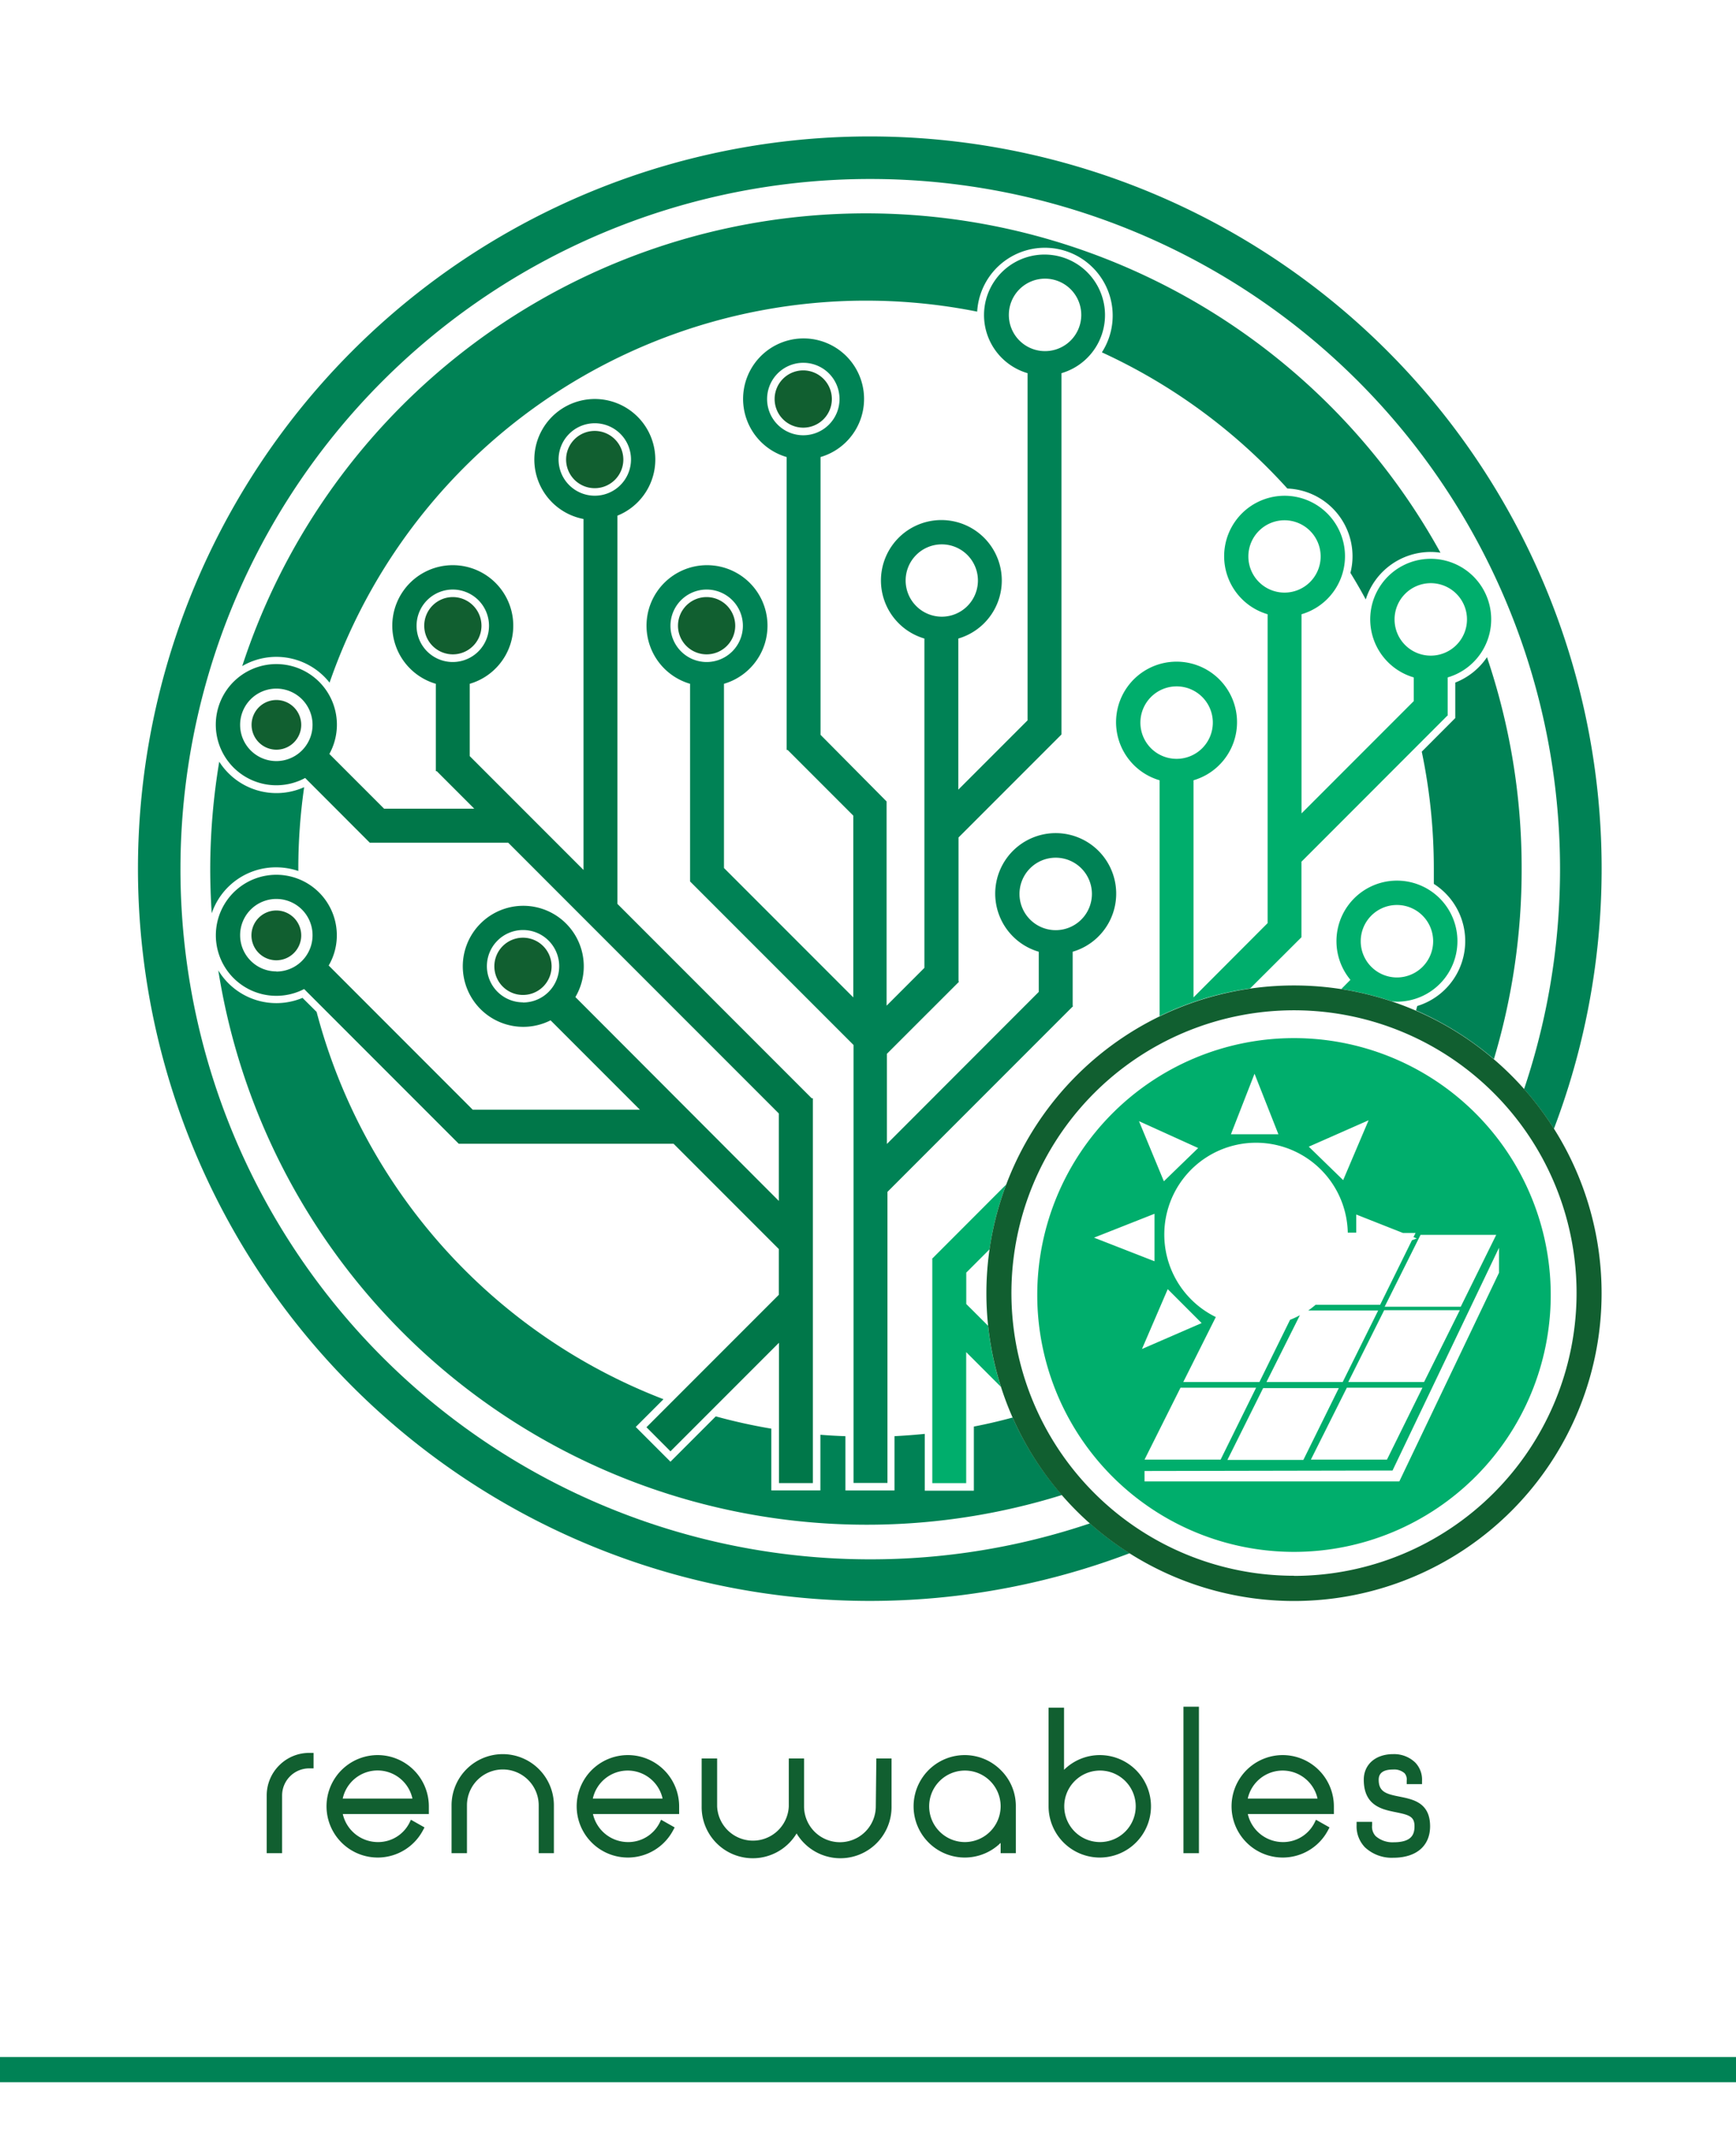 <svg id="Layer_1" data-name="Layer 1" xmlns="http://www.w3.org/2000/svg" viewBox="0 0 256 314.39"><defs><style>.cls-1{fill:#115f30;}.cls-2{fill:#008255;}.cls-3{fill:#007749;}.cls-4{fill:none;}.cls-5{fill:#00ae6c;}</style></defs><title>renewables-txt</title><path class="cls-1" d="M41.22,260.14a6.25,6.25,0,0,0-1.89,4.49v8.5H41.6v-8.5a4,4,0,0,1,4.13-4h.51v-2.28h-.49A6.22,6.22,0,0,0,41.22,260.14Z"/><path class="cls-1" d="M55.69,258.67a7.55,7.55,0,1,0,6.68,11.09l.23-.43-2-1.13-.23.47a5.16,5.16,0,0,1-4.66,2.82,5.31,5.31,0,0,1-5.16-4.13H63.24v-1.14A7.56,7.56,0,0,0,55.69,258.67Zm5.13,6.41H50.54a5.26,5.26,0,0,1,10.28,0Z"/><path class="cls-1" d="M74.14,258.53a7.55,7.55,0,0,0-7.55,7.55v7.05h2.27v-7.05a5.29,5.29,0,0,1,10.58,0v7.05h2.24v-7.05A7.55,7.55,0,0,0,74.14,258.53Z"/><path class="cls-1" d="M92.58,258.67a7.55,7.55,0,1,0,6.68,11.09l.23-.43-2-1.13-.23.47a5.17,5.17,0,0,1-4.66,2.82,5.31,5.31,0,0,1-5.16-4.13h12.71v-1.14A7.56,7.56,0,0,0,92.58,258.67Zm5.13,6.41H87.42a5.27,5.27,0,0,1,10.29,0Z"/><path class="cls-1" d="M129.15,266.22a5.29,5.29,0,0,1-10.58,0v-7.05h-2.25v7.05a5.29,5.29,0,0,1-10.57,0v-7.05h-2.28v7.05a7.54,7.54,0,0,0,14,4,7.54,7.54,0,0,0,14-4v-7.05h-2.24Z"/><path class="cls-1" d="M142.29,258.67a7.55,7.55,0,1,0,5.27,12.94v1.52h2.24l0-6.91a7.41,7.41,0,0,0-2.18-5.3A7.52,7.52,0,0,0,142.29,258.67Zm0,12.82a5.27,5.27,0,1,1,5.27-5.27A5.29,5.29,0,0,1,142.29,271.49Z"/><path class="cls-1" d="M162.18,258.67a7.51,7.51,0,0,0-5.27,2.17v-9.16h-2.28v14.54a7.55,7.55,0,1,0,7.55-7.55Zm0,12.82a5.27,5.27,0,1,1,5.3-5.27A5.27,5.27,0,0,1,162.18,271.49Z"/><rect class="cls-1" x="174.52" y="251.54" width="2.28" height="21.59"/><path class="cls-1" d="M189.15,258.67a7.55,7.55,0,1,0,6.68,11.09l.23-.43-2-1.13-.23.47a5.17,5.17,0,0,1-4.66,2.82,5.31,5.31,0,0,1-5.16-4.13H196.7v-1.14A7.56,7.56,0,0,0,189.15,258.67Zm5.13,6.41H184a5.27,5.27,0,0,1,10.29,0Z"/><path class="cls-1" d="M206.42,264.8c-2-.39-3.11-.7-3.11-2.5,0-1,.71-1.5,2.11-1.5a2.31,2.31,0,0,1,1.7.54,1.39,1.39,0,0,1,.32,1.08l0,.53h2.26l0-.48a3.62,3.62,0,0,0-1-2.7,4.48,4.48,0,0,0-3.26-1.24c-2.59,0-4.33,1.52-4.33,3.77,0,3.83,2.7,4.38,4.68,4.78s2.8.63,2.8,2.07c0,1.17-.37,2.37-3.09,2.37a3.77,3.77,0,0,1-2.63-.9,2,2,0,0,1-.53-1.59l0-.52h-2.29V269a4.45,4.45,0,0,0,1.23,3.26,5.77,5.77,0,0,0,4.18,1.54c3.4,0,5.43-1.74,5.43-4.65C210.88,265.69,208.4,265.2,206.42,264.8Z"/><path class="cls-2" d="M158.18,148.27v-8a8.92,8.92,0,1,0-5,0v5.92L130.79,168.6V155.31l10.63-10.62-.07-.06h0v-21.2l15.18-15.18h0V55a8.92,8.92,0,1,0-5,0v51.17l-10.21,10.21V94.11a8.91,8.91,0,1,0-5,0v48.53l-5.58,5.58v-30.1h0L121,108.3V67.36a8.92,8.92,0,1,0-5,0v43.17h.15l9.68,9.68V147l-19.07-19.07V100.78a8.92,8.92,0,1,0-5,0v29.13l0,0,24.11,24.11v64.54h5v-42.9l27.41-27.41ZM148.77,46.41a5.34,5.34,0,1,1,5.33,5.34A5.33,5.33,0,0,1,148.77,46.41ZM133.55,85.56a5.33,5.33,0,1,1,5.33,5.33A5.34,5.34,0,0,1,133.55,85.56ZM113.12,58.81a5.34,5.34,0,1,1,5.33,5.34A5.33,5.33,0,0,1,113.12,58.81ZM98.87,92.23a5.34,5.34,0,1,1,5.34,5.34A5.34,5.34,0,0,1,98.87,92.23Zm51.47,39.52a5.34,5.34,0,1,1,5.34,5.34A5.34,5.34,0,0,1,150.34,131.75Z"/><path class="cls-2" d="M118.45,55.15a3.67,3.67,0,1,0,3.67,3.66A3.66,3.66,0,0,0,118.45,55.15Z"/><path class="cls-1" d="M40.76,103.17a3.66,3.66,0,1,0,3.66,3.66A3.67,3.67,0,0,0,40.76,103.17Z"/><path class="cls-1" d="M40.76,134.19a3.67,3.67,0,1,0,3.66,3.67A3.68,3.68,0,0,0,40.76,134.19Z"/><path class="cls-2" d="M48.6,100.61a83.73,83.73,0,0,1,95.5-54.68,10,10,0,1,1,18.39,6A84.15,84.15,0,0,1,189.84,72a10,10,0,0,1,9.61,10,9.75,9.75,0,0,1-.31,2.43c.79,1.29,1.55,2.59,2.26,3.92a10.05,10.05,0,0,1,9.58-7,9.76,9.76,0,0,1,1.44.11A96.76,96.76,0,0,0,35.72,98.17a10,10,0,0,1,12.88,2.44Z"/><path class="cls-2" d="M40.76,127.83a10.18,10.18,0,0,1,3.23.54c0-.11,0-.22,0-.33a84.57,84.57,0,0,1,.86-12l-.05,0a10,10,0,0,1-12.47-3.78A97.57,97.57,0,0,0,31,128c0,2.22.08,4.42.22,6.61A10,10,0,0,1,40.76,127.83Z"/><path class="cls-1" d="M77.12,138.2a4.22,4.22,0,1,0,4.22,4.22A4.23,4.23,0,0,0,77.12,138.2Z"/><path class="cls-1" d="M104.21,88a4.22,4.22,0,1,0,4.21,4.22A4.23,4.23,0,0,0,104.21,88Z"/><path class="cls-1" d="M118.45,54.59a4.22,4.22,0,1,0,4.22,4.22A4.23,4.23,0,0,0,118.45,54.59Z"/><path class="cls-1" d="M87.7,63.51a4.22,4.22,0,1,0,4.22,4.22A4.23,4.23,0,0,0,87.7,63.51Z"/><path class="cls-1" d="M66.76,88A4.22,4.22,0,1,0,71,92.23,4.23,4.23,0,0,0,66.76,88Z"/><path class="cls-3" d="M119.87,161.87h-.17L91.05,133.22V76a8.92,8.92,0,1,0-5,.49v51.73L69.27,111.44V100.78a8.92,8.92,0,1,0-5,0v12.88h.14l5.53,5.53H56.64l-8.07-8.07A8.93,8.93,0,1,0,45,114.66l9.53,9.54H74.94l39.91,39.91V177l-30-30.05a8.92,8.92,0,1,0-3.66,3.43l13.17,13.17H69.71L48.47,142.3a8.81,8.81,0,0,0,1.2-4.44,8.92,8.92,0,1,0-4.82,7.91l22.8,22.8H99.33l15.52,15.52v6.74L95.33,210.35l3.54,3.55,16-16v20.68h5V162.06h0ZM61.43,92.23a5.34,5.34,0,1,1,5.33,5.34A5.33,5.33,0,0,1,61.43,92.23ZM40.76,112.17a5.34,5.34,0,1,1,5.33-5.34A5.34,5.34,0,0,1,40.76,112.17ZM82.37,67.73a5.34,5.34,0,1,1,5.33,5.33A5.34,5.34,0,0,1,82.37,67.73Zm-5.25,80a5.33,5.33,0,1,1,5.34-5.33A5.33,5.33,0,0,1,77.12,147.75Zm-36.36-4.56a5.34,5.34,0,1,1,5.33-5.33A5.34,5.34,0,0,1,40.76,143.19Z"/><circle class="cls-4" cx="189.42" cy="81.97" r="5.33"/><circle class="cls-4" cx="210.98" cy="91.29" r="5.33"/><circle class="cls-4" cx="205.97" cy="138.72" r="5.33"/><circle class="cls-4" cx="173.5" cy="106.48" r="5.33"/><circle class="cls-4" cx="189.42" cy="81.97" r="5.33"/><circle class="cls-4" cx="173.5" cy="106.48" r="5.33"/><circle class="cls-4" cx="205.97" cy="138.72" r="5.33"/><path class="cls-4" d="M145.93,184.12l-3.44,3.44v4.63l3.23,3.23a45.21,45.21,0,0,1-.26-4.82A46.19,46.19,0,0,1,145.93,184.12Z"/><circle class="cls-4" cx="210.98" cy="91.29" r="5.33"/><path class="cls-5" d="M142.49,192.19v-4.63l3.44-3.44a44.69,44.69,0,0,1,2.45-9.54l-10.85,10.86h-.05v33.15h5V199.28l5.12,5.12a45.2,45.2,0,0,1-1.89-9Z"/><path class="cls-5" d="M206,147.63a8.92,8.92,0,1,0-6.86-3.22l-1.35,1.36a44.87,44.87,0,0,1,7.42,1.8A6.83,6.83,0,0,0,206,147.63Zm0-14.25a5.34,5.34,0,1,1-5.34,5.34A5.34,5.34,0,0,1,206,133.38Z"/><path class="cls-5" d="M191.92,138.13h0V127l21.51-21.52h.05V99.84a8.92,8.92,0,1,0-5,0v3.49l-16.55,16.55V90.53a8.91,8.91,0,1,0-5,0v45.52L176,147V115a8.92,8.92,0,1,0-5,0v34.76a44.86,44.86,0,0,1,13.35-4.08Zm13.73-46.84A5.34,5.34,0,1,1,211,96.63,5.33,5.33,0,0,1,205.65,91.29ZM184.09,82a5.33,5.33,0,1,1,5.33,5.34A5.33,5.33,0,0,1,184.09,82Zm-15.92,24.51a5.34,5.34,0,1,1,5.33,5.33A5.33,5.33,0,0,1,168.17,106.48Z"/><path class="cls-2" d="M143.61,210.25v9.45h-7.24v-8.37c-1.48.15-3,.26-4.46.34v8h-7.24v-8q-1.86-.06-3.69-.21v8.2h-7.24v-9.1a82.27,82.27,0,0,1-8.19-1.81l-6.68,6.68-5.12-5.12,4.09-4.09a84.08,84.08,0,0,1-51.15-57.08l-2.08-2.07a10,10,0,0,1-12.42-4.06A96.81,96.81,0,0,0,156.6,220.34a45.33,45.33,0,0,1-7.27-11.42C147.45,209.43,145.54,209.88,143.61,210.25Z"/><path class="cls-2" d="M224.39,128a96.72,96.72,0,0,0-5.11-31.14,10.06,10.06,0,0,1-4.68,3.74v5.23l-4.94,4.95A84.25,84.25,0,0,1,211.44,128c0,.76,0,1.51,0,2.27a10,10,0,0,1-2.45,18c-.05.22-.12.44-.17.65a46,46,0,0,1,11.48,7.17A97.08,97.08,0,0,0,224.39,128Z"/><path class="cls-2" d="M128.29,229.82a101.72,101.72,0,1,1,96.46-69.31,45,45,0,0,1,4.4,5.85,107.92,107.92,0,1,0-62.57,62.56,45,45,0,0,1-5.85-4.4A101.24,101.24,0,0,1,128.29,229.82Z"/><path class="cls-1" d="M190.82,145.24a45.36,45.36,0,1,0,45.36,45.36A45.36,45.36,0,0,0,190.82,145.24Zm0,87a41.67,41.67,0,1,1,41.67-41.66A41.71,41.71,0,0,1,190.82,232.26Z"/><path class="cls-5" d="M190.82,153a37.86,37.86,0,1,0,37.86,37.86A37.86,37.86,0,0,0,190.82,153Zm29.82,29-5.23,10.59H204.19L209.48,182Zm-34.37,22.58h11.16l-5.23,10.59H181ZM180,215.12H168.78l5.3-10.59h11.15Zm18.61-10.59h11.15l-5.23,10.59H193.31Zm.21-.84,5.3-10.59h11.15L210,203.69Zm3-38.58-3.75,8.82L193,169Zm-3.06,16.56H200V179l6.89,2.72h1.86l-.31.61.48.19-.71.28-4.69,9.51H194a12.64,12.64,0,0,1-1.09.84h10.32L198,203.69H186.76l4.93-9.85a12.76,12.76,0,0,1-1.45.68l-4.52,9.17H174.49l4.8-9.58a13.53,13.53,0,1,1,19.46-12.44ZM185,158.25l3.52,8.92h-7Zm-8.31,10.95-5.06,4.9-3.67-8.86Zm-15.36,13.21,8.92-3.52v7ZM172.2,190l5,5-8.8,3.82Zm34.15,28.34H168.78V216.8l36.57-.07,15.7-32.83v3.69Z"/><rect class="cls-2" y="303.17" width="256" height="3.71"/></svg>